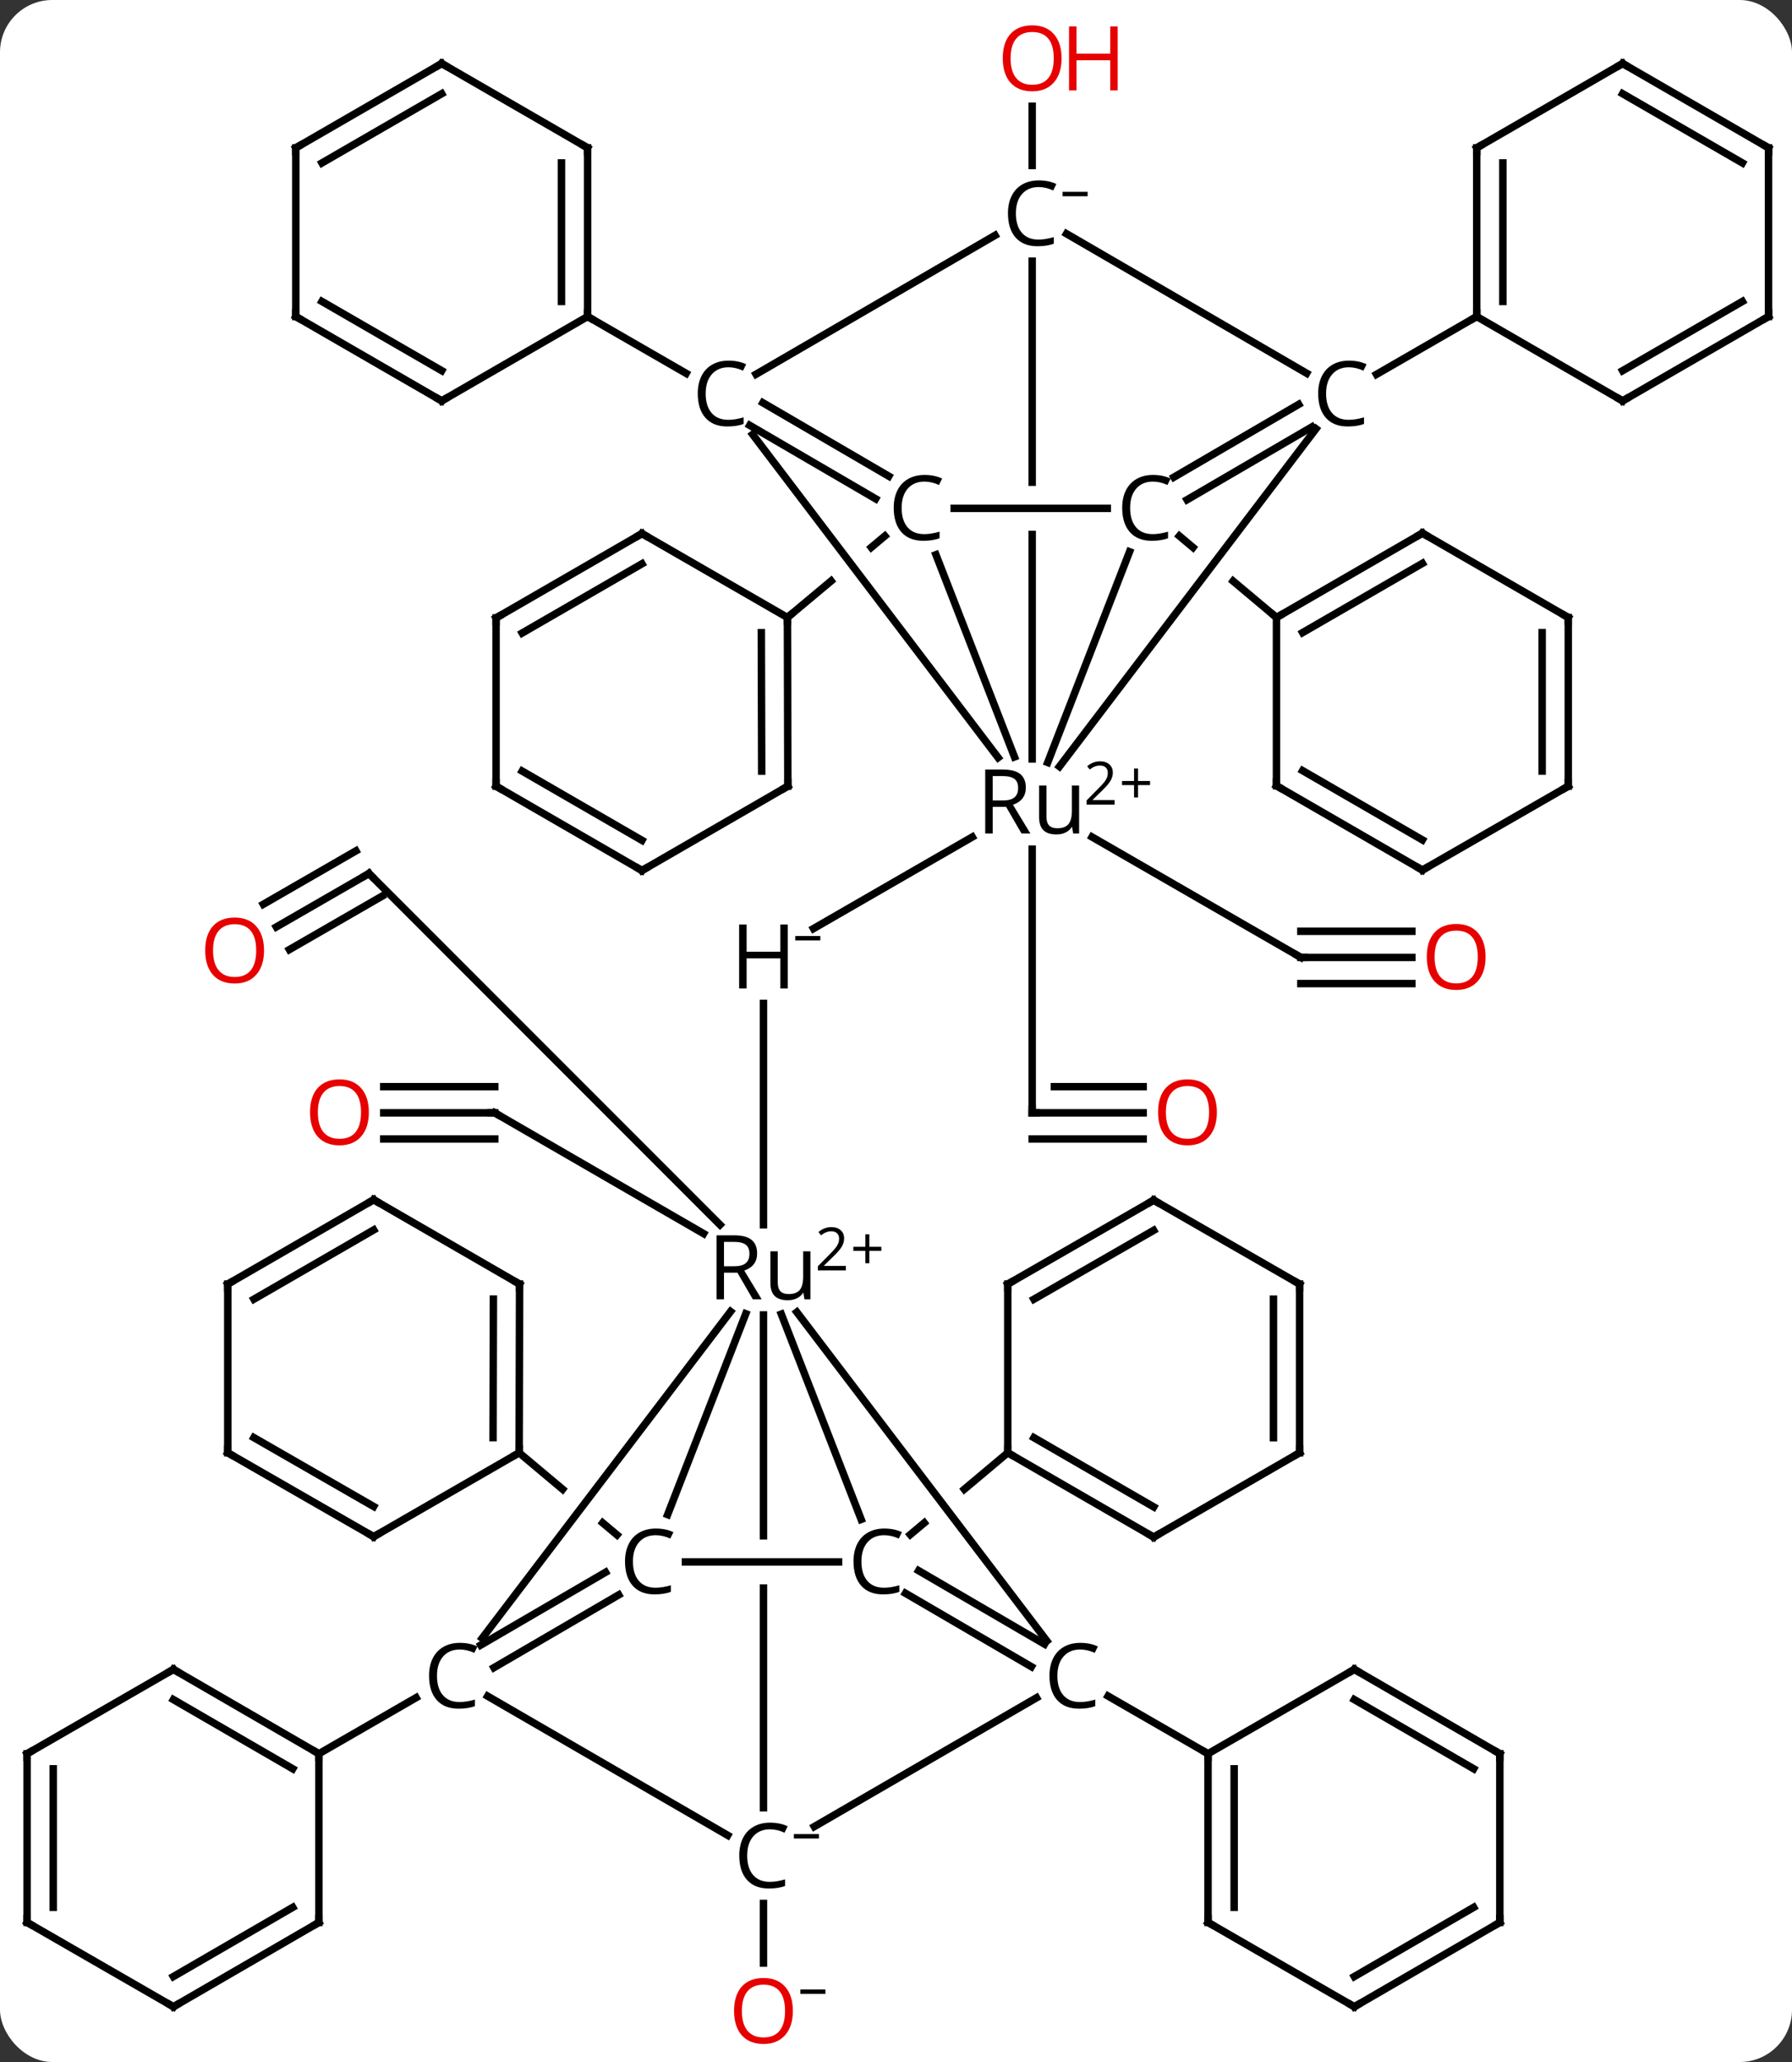 <svg width="240" viewBox="0 0 240 276" style="fill-opacity:1; color-rendering:auto; color-interpolation:auto; text-rendering:auto; stroke:black; stroke-linecap:square; stroke-miterlimit:10; shape-rendering:auto; stroke-opacity:1; fill:black; stroke-dasharray:none; font-weight:normal; stroke-width:1; font-family:'Open Sans'; font-style:normal; stroke-linejoin:miter; font-size:12; stroke-dashoffset:0; image-rendering:auto;" height="276" class="cas-substance-image" xmlns:xlink="http://www.w3.org/1999/xlink" xmlns="http://www.w3.org/2000/svg"><rect x="0" y="0" width="240" height="276" fill="#333333" stroke="none"/><svg class="cas-substance-single-component"><rect y="0" x="0" width="240" stroke="none" ry="7" rx="7" height="276" fill="white" class="cas-substance-group"/><svg y="0" x="0" width="240" viewBox="0 0 240 276" style="fill:black;" height="276" class="cas-substance-single-component-image"><svg><g><clipPath id="clipPath_c55d7b12217a4abbb90ac8a7f02869b51" clipPathUnits="userSpaceOnUse"><path d="M-950.491 -649.279 L-976.197 -618.633 L-966.39 -610.407 L-966.39 -610.407 L-942.144 -642.278 L-942.144 -642.278 L-950.491 -649.279 ZM-937.542 -638.418 L-961.788 -606.547 L-961.788 -606.547 L-953.03 -599.201 L-927.324 -629.847 L-937.542 -638.418 Z"/></clipPath><clipPath id="clipPath_c55d7b12217a4abbb90ac8a7f02869b52" clipPathUnits="userSpaceOnUse"><path d="M-905.01 -649.279 L-913.356 -642.278 L-913.356 -642.278 L-889.11 -610.407 L-889.11 -610.407 L-879.303 -618.633 L-905.01 -649.279 ZM-917.958 -638.418 L-928.177 -629.847 L-902.47 -599.201 L-893.712 -606.547 L-917.958 -638.418 Z"/></clipPath><clipPath id="clipPath_c55d7b12217a4abbb90ac8a7f02869b53" clipPathUnits="userSpaceOnUse"><path d="M-908.7 -619.934 L-908.7 -613.934 L-946.8 -613.934 L-946.8 -619.934 ZM-947.75 -659.994 L-947.75 -573.816 L-907.75 -573.816 L-907.75 -659.994 Z"/></clipPath><clipPath id="clipPath_c55d7b12217a4abbb90ac8a7f02869b54" clipPathUnits="userSpaceOnUse"><path d="M-866.483 -775.692 L-892.19 -745.046 L-881.953 -736.459 L-881.953 -736.459 L-857.722 -768.343 L-857.722 -768.343 L-866.483 -775.692 ZM-853.12 -764.482 L-877.35 -732.598 L-877.35 -732.598 L-869.023 -725.613 L-843.317 -756.259 L-853.12 -764.482 Z"/></clipPath><clipPath id="clipPath_c55d7b12217a4abbb90ac8a7f02869b55" clipPathUnits="userSpaceOnUse"><path d="M-917.015 -775.708 L-925.812 -768.353 L-901.584 -736.471 L-901.584 -736.471 L-891.358 -745.02 L-917.015 -775.708 ZM-930.42 -764.5 L-940.247 -756.285 L-914.59 -725.597 L-906.192 -732.619 L-906.192 -732.619 L-930.42 -764.5 Z"/></clipPath><clipPath id="clipPath_c55d7b12217a4abbb90ac8a7f02869b56" clipPathUnits="userSpaceOnUse"><path d="M-872.713 -760.959 L-872.713 -754.959 L-910.814 -754.959 L-910.814 -760.959 ZM-911.763 -801.134 L-911.763 -714.841 L-871.763 -714.841 L-871.763 -801.134 Z"/></clipPath><g transform="translate(1030,826)" style="text-rendering:geometricPrecision; color-rendering:optimizeQuality; color-interpolation:linearRGB; stroke-linecap:butt; image-rendering:optimizeQuality;"><line y2="-662.068" y1="-691.691" x2="-927.75" x1="-927.75" style="fill:none;"/><line y2="-713.968" y1="-701.711" x2="-899.783" x1="-921.046" style="fill:none;"/><line y2="-701.929" y1="-709.079" x2="-992.988" x1="-980.585" style="fill:none;"/><line y2="-698.897" y1="-706.046" x2="-991.24" x1="-978.837" style="fill:none;"/><line y2="-704.961" y1="-712.111" x2="-994.736" x1="-982.332" style="fill:none;"/><line y2="-662.065" y1="-709.079" x2="-933.571" x1="-980.585" style="fill:none;"/><line y2="-677.046" y1="-677.046" x2="-978.601" x1="-963.737" style="fill:none;"/><line y2="-673.546" y1="-673.546" x2="-978.601" x1="-963.737" style="fill:none;"/><line y2="-680.546" y1="-680.546" x2="-978.601" x1="-963.737" style="fill:none;"/><line y2="-660.879" y1="-677.046" x2="-935.769" x1="-963.737" style="fill:none;"/><line y2="-571.222" y1="-563.241" x2="-927.75" x1="-927.75" style="fill:none;"/><line y2="-697.847" y1="-697.847" x2="-840.913" x1="-855.777" style="fill:none;"/><line y2="-701.347" y1="-701.347" x2="-840.913" x1="-855.777" style="fill:none;"/><line y2="-694.347" y1="-694.347" x2="-840.913" x1="-855.777" style="fill:none;"/><line y2="-713.968" y1="-697.847" x2="-883.744" x1="-855.777" style="fill:none;"/><line y2="-677.046" y1="-677.046" x2="-876.9" x1="-891.763" style="fill:none;"/><line y2="-680.546" y1="-680.546" x2="-876.9" x1="-888.792" style="fill:none;"/><line y2="-673.546" y1="-673.546" x2="-876.9" x1="-891.763" style="fill:none;"/><line y2="-712.341" y1="-677.046" x2="-891.763" x1="-891.763" style="fill:none;"/><line y2="-803.853" y1="-811.776" x2="-891.763" x1="-891.763" style="fill:none;"/><line y2="-622.629" y1="-650.106" x2="-914.667" x1="-925.361" style="fill:none;"/><line y2="-623.266" y1="-650.155" x2="-940.586" x1="-930.12" style="fill:none;"/><line y2="-631.546" y1="-620.553" x2="-960.471" x1="-947.365" style="fill:none; clip-path:url(#clipPath_c55d7b12217a4abbb90ac8a7f02869b51);"/><line y2="-606.719" y1="-650.45" x2="-965.427" x1="-932.158" style="fill:none;"/><line y2="-631.546" y1="-620.592" x2="-895.03" x1="-908.089" style="fill:none; clip-path:url(#clipPath_c55d7b12217a4abbb90ac8a7f02869b52);"/><line y2="-606.36" y1="-650.371" x2="-889.801" x1="-923.282" style="fill:none;"/><line y2="-584.035" y1="-649.994" x2="-927.75" x1="-927.75" style="fill:none; clip-path:url(#clipPath_c55d7b12217a4abbb90ac8a7f02869b53);"/><line y2="-616.934" y1="-616.934" x2="-938.196" x1="-917.692" style="fill:none;"/><line y2="-602.911" y1="-612.74" x2="-891.87" x1="-908.731" style="fill:none;"/><line y2="-605.934" y1="-615.764" x2="-890.107" x1="-906.968" style="fill:none;"/><line y2="-605.807" y1="-615.548" x2="-965.613" x1="-948.902" style="fill:none;"/><line y2="-602.783" y1="-612.525" x2="-963.85" x1="-947.139" style="fill:none;"/><line y2="-580.341" y1="-598.967" x2="-932.541" x1="-964.692" style="fill:none;"/><line y2="-591.262" y1="-598.766" x2="-987.289" x1="-974.27" style="fill:none;"/><line y2="-581.509" y1="-598.753" x2="-920.944" x1="-891.178" style="fill:none;"/><line y2="-591.262" y1="-598.979" x2="-868.212" x1="-881.6" style="fill:none;"/><line y2="-620.258" y1="-631.546" x2="-875.489" x1="-895.03" style="fill:none;"/><line y2="-624.299" y1="-633.566" x2="-875.488" x1="-891.529" style="fill:none;"/><line y2="-654.124" y1="-631.546" x2="-895.03" x1="-895.03" style="fill:none;"/><line y2="-631.546" y1="-620.258" x2="-855.948" x1="-875.489" style="fill:none;"/><line y2="-665.356" y1="-654.124" x2="-875.489" x1="-895.03" style="fill:none;"/><line y2="-661.314" y1="-652.097" x2="-875.497" x1="-891.534" style="fill:none;"/><line y2="-654.124" y1="-631.546" x2="-855.948" x1="-855.948" style="fill:none;"/><line y2="-652.103" y1="-633.567" x2="-859.448" x1="-859.448" style="fill:none;"/><line y2="-654.124" y1="-665.356" x2="-855.948" x1="-875.489" style="fill:none;"/><line y2="-654.124" y1="-631.546" x2="-960.413" x1="-960.471" style="fill:none;"/><line y2="-652.112" y1="-633.576" x2="-963.919" x1="-963.966" style="fill:none;"/><line y2="-620.315" y1="-631.546" x2="-979.954" x1="-960.471" style="fill:none;"/><line y2="-665.413" y1="-654.124" x2="-979.954" x1="-960.413" style="fill:none;"/><line y2="-631.546" y1="-620.315" x2="-999.495" x1="-979.954" style="fill:none;"/><line y2="-633.574" y1="-624.356" x2="-995.999" x1="-979.962" style="fill:none;"/><line y2="-654.124" y1="-665.413" x2="-999.495" x1="-979.954" style="fill:none;"/><line y2="-652.104" y1="-661.372" x2="-995.994" x1="-979.953" style="fill:none;"/><line y2="-654.124" y1="-631.546" x2="-999.495" x1="-999.495" style="fill:none;"/><line y2="-602.551" y1="-591.262" x2="-1006.772" x1="-987.289" style="fill:none;"/><line y2="-598.509" y1="-589.246" x2="-1006.779" x1="-990.792" style="fill:none;"/><line y2="-568.684" y1="-591.262" x2="-987.289" x1="-987.289" style="fill:none;"/><line y2="-591.262" y1="-602.551" x2="-1026.37" x1="-1006.772" style="fill:none;"/><line y2="-557.395" y1="-568.684" x2="-1006.772" x1="-987.289" style="fill:none;"/><line y2="-561.437" y1="-570.699" x2="-1006.779" x1="-990.792" style="fill:none;"/><line y2="-568.684" y1="-591.262" x2="-1026.37" x1="-1026.37" style="fill:none;"/><line y2="-570.705" y1="-589.241" x2="-1022.87" x1="-1022.87" style="fill:none;"/><line y2="-568.684" y1="-557.395" x2="-1026.37" x1="-1006.772" style="fill:none;"/><line y2="-568.684" y1="-591.262" x2="-868.212" x1="-868.212" style="fill:none;"/><line y2="-570.705" y1="-589.241" x2="-864.712" x1="-864.712" style="fill:none;"/><line y2="-602.551" y1="-591.262" x2="-848.614" x1="-868.212" style="fill:none;"/><line y2="-557.395" y1="-568.684" x2="-848.614" x1="-868.212" style="fill:none;"/><line y2="-591.262" y1="-602.551" x2="-829.13" x1="-848.614" style="fill:none;"/><line y2="-589.246" y1="-598.509" x2="-832.633" x1="-848.62" style="fill:none;"/><line y2="-568.684" y1="-557.395" x2="-829.13" x1="-848.614" style="fill:none;"/><line y2="-570.699" y1="-561.437" x2="-832.633" x1="-848.62" style="fill:none;"/><line y2="-568.684" y1="-591.262" x2="-829.13" x1="-829.13" style="fill:none;"/><line y2="-751.751" y1="-724.687" x2="-904.651" x1="-894.133" style="fill:none;"/><line y2="-752.148" y1="-723.943" x2="-878.722" x1="-889.683" style="fill:none;"/><line y2="-743.346" y1="-754.257" x2="-859.043" x1="-872.05" style="fill:none; clip-path:url(#clipPath_c55d7b12217a4abbb90ac8a7f02869b54);"/><line y2="-768.607" y1="-723.401" x2="-853.753" x1="-888.108" style="fill:none;"/><line y2="-743.346" y1="-754.255" x2="-924.541" x1="-911.493" style="fill:none; clip-path:url(#clipPath_c55d7b12217a4abbb90ac8a7f02869b55);"/><line y2="-767.855" y1="-724.59" x2="-929.202" x1="-896.322" style="fill:none;"/><line y2="-791.04" y1="-724.415" x2="-891.763" x1="-891.763" style="fill:none; clip-path:url(#clipPath_c55d7b12217a4abbb90ac8a7f02869b56);"/><line y2="-757.959" y1="-757.959" x2="-881.706" x1="-902.209" style="fill:none;"/><line y2="-772.089" y1="-762.26" x2="-927.827" x1="-910.966" style="fill:none;"/><line y2="-769.065" y1="-759.236" x2="-929.589" x1="-912.729" style="fill:none;"/><line y2="-768.85" y1="-759.108" x2="-854.307" x1="-871.018" style="fill:none;"/><line y2="-771.874" y1="-762.131" x2="-856.069" x1="-872.78" style="fill:none;"/><line y2="-794.711" y1="-776.039" x2="-887.161" x1="-855.006" style="fill:none;"/><line y2="-783.631" y1="-775.893" x2="-832.225" x1="-845.649" style="fill:none;"/><line y2="-794.497" y1="-775.91" x2="-896.735" x1="-928.743" style="fill:none;"/><line y2="-783.631" y1="-776.024" x2="-951.302" x1="-938.105" style="fill:none;"/><line y2="-720.769" y1="-743.346" x2="-924.484" x1="-924.541" style="fill:none;"/><line y2="-722.78" y1="-741.317" x2="-927.989" x1="-928.036" style="fill:none;"/><line y2="-754.578" y1="-743.346" x2="-944.025" x1="-924.541" style="fill:none;"/><line y2="-709.48" y1="-720.769" x2="-944.025" x1="-924.484" style="fill:none;"/><line y2="-743.289" y1="-754.578" x2="-963.565" x1="-944.025" style="fill:none;"/><line y2="-741.269" y1="-750.536" x2="-960.065" x1="-944.024" style="fill:none;"/><line y2="-720.769" y1="-709.48" x2="-963.565" x1="-944.025" style="fill:none;"/><line y2="-722.788" y1="-713.521" x2="-960.065" x1="-944.024" style="fill:none;"/><line y2="-720.769" y1="-743.289" x2="-963.565" x1="-963.565" style="fill:none;"/><line y2="-754.635" y1="-743.346" x2="-839.502" x1="-859.043" style="fill:none;"/><line y2="-750.594" y1="-741.327" x2="-839.501" x1="-855.542" style="fill:none;"/><line y2="-720.826" y1="-743.346" x2="-859.043" x1="-859.043" style="fill:none;"/><line y2="-743.346" y1="-754.635" x2="-819.962" x1="-839.502" style="fill:none;"/><line y2="-709.537" y1="-720.826" x2="-839.502" x1="-859.043" style="fill:none;"/><line y2="-713.578" y1="-722.846" x2="-839.501" x1="-855.542" style="fill:none;"/><line y2="-720.769" y1="-743.346" x2="-819.962" x1="-819.962" style="fill:none;"/><line y2="-722.789" y1="-741.326" x2="-823.462" x1="-823.462" style="fill:none;"/><line y2="-720.769" y1="-709.537" x2="-819.962" x1="-839.502" style="fill:none;"/><line y2="-806.209" y1="-783.631" x2="-832.225" x1="-832.225" style="fill:none;"/><line y2="-804.188" y1="-785.652" x2="-828.725" x1="-828.725" style="fill:none;"/><line y2="-772.342" y1="-783.631" x2="-812.684" x1="-832.225" style="fill:none;"/><line y2="-817.498" y1="-806.209" x2="-812.684" x1="-832.225" style="fill:none;"/><line y2="-783.631" y1="-772.342" x2="-793.143" x1="-812.684" style="fill:none;"/><line y2="-785.651" y1="-776.384" x2="-796.644" x1="-812.685" style="fill:none;"/><line y2="-806.209" y1="-817.498" x2="-793.143" x1="-812.684" style="fill:none;"/><line y2="-804.189" y1="-813.456" x2="-796.644" x1="-812.685" style="fill:none;"/><line y2="-806.209" y1="-783.631" x2="-793.143" x1="-793.143" style="fill:none;"/><line y2="-806.209" y1="-783.631" x2="-951.302" x1="-951.302" style="fill:none;"/><line y2="-804.188" y1="-785.652" x2="-954.802" x1="-954.802" style="fill:none;"/><line y2="-772.342" y1="-783.631" x2="-970.843" x1="-951.302" style="fill:none;"/><line y2="-817.498" y1="-806.209" x2="-970.843" x1="-951.302" style="fill:none;"/><line y2="-783.631" y1="-772.342" x2="-990.383" x1="-970.843" style="fill:none;"/><line y2="-785.651" y1="-776.384" x2="-986.883" x1="-970.842" style="fill:none;"/><line y2="-806.209" y1="-817.498" x2="-990.383" x1="-970.843" style="fill:none;"/><line y2="-804.189" y1="-813.456" x2="-986.883" x1="-970.842" style="fill:none;"/><line y2="-806.209" y1="-783.631" x2="-990.383" x1="-990.383" style="fill:none;"/><path style="stroke-linecap:square; stroke:none;" d="M-924.492 -693.691 L-925.492 -693.691 L-925.492 -697.722 L-930.008 -697.722 L-930.008 -693.691 L-931.008 -693.691 L-931.008 -702.253 L-930.008 -702.253 L-930.008 -698.613 L-925.492 -698.613 L-925.492 -702.253 L-924.492 -702.253 L-924.492 -693.691 Z"/><path style="stroke-linecap:square; stroke:none;" d="M-923.492 -700.119 L-923.492 -700.713 L-920.133 -700.713 L-920.133 -700.119 L-923.492 -700.119 Z"/><path style="fill:none; stroke-miterlimit:5;" d="M-981.018 -708.829 L-980.585 -709.079 L-980.231 -708.725"/></g><g transform="translate(1030,826)" style="stroke-linecap:butt; fill:rgb(230,0,0); text-rendering:geometricPrecision; color-rendering:optimizeQuality; image-rendering:optimizeQuality; font-family:'Open Sans'; stroke:rgb(230,0,0); color-interpolation:linearRGB; stroke-miterlimit:5;"><path style="stroke:none;" d="M-994.64 -698.777 Q-994.64 -696.714 -995.679 -695.535 Q-996.719 -694.355 -998.562 -694.355 Q-1000.453 -694.355 -1001.484 -695.519 Q-1002.515 -696.683 -1002.515 -698.793 Q-1002.515 -700.886 -1001.484 -702.035 Q-1000.453 -703.183 -998.562 -703.183 Q-996.703 -703.183 -995.672 -702.011 Q-994.64 -700.839 -994.64 -698.777 ZM-1001.469 -698.777 Q-1001.469 -697.043 -1000.726 -696.136 Q-999.984 -695.23 -998.562 -695.23 Q-997.14 -695.23 -996.414 -696.129 Q-995.687 -697.027 -995.687 -698.777 Q-995.687 -700.511 -996.414 -701.402 Q-997.14 -702.293 -998.562 -702.293 Q-999.984 -702.293 -1000.726 -701.394 Q-1001.469 -700.496 -1001.469 -698.777 Z"/><path style="fill:none; stroke:black;" d="M-964.237 -677.046 L-963.737 -677.046 L-963.304 -676.795"/><path style="stroke:none;" d="M-980.601 -677.116 Q-980.601 -675.053 -981.64 -673.874 Q-982.679 -672.694 -984.523 -672.694 Q-986.413 -672.694 -987.445 -673.858 Q-988.476 -675.022 -988.476 -677.132 Q-988.476 -679.225 -987.445 -680.374 Q-986.413 -681.522 -984.523 -681.522 Q-982.663 -681.522 -981.632 -680.35 Q-980.601 -679.178 -980.601 -677.116 ZM-987.429 -677.116 Q-987.429 -675.382 -986.687 -674.475 Q-985.945 -673.569 -984.523 -673.569 Q-983.101 -673.569 -982.374 -674.467 Q-981.648 -675.366 -981.648 -677.116 Q-981.648 -678.85 -982.374 -679.741 Q-983.101 -680.632 -984.523 -680.632 Q-985.945 -680.632 -986.687 -679.733 Q-987.429 -678.835 -987.429 -677.116 Z"/><path style="stroke:none;" d="M-923.813 -556.835 Q-923.813 -554.773 -924.852 -553.593 Q-925.891 -552.413 -927.735 -552.413 Q-929.625 -552.413 -930.657 -553.577 Q-931.688 -554.741 -931.688 -556.851 Q-931.688 -558.944 -930.657 -560.093 Q-929.625 -561.241 -927.735 -561.241 Q-925.875 -561.241 -924.844 -560.069 Q-923.813 -558.898 -923.813 -556.835 ZM-930.641 -556.835 Q-930.641 -555.101 -929.899 -554.194 Q-929.157 -553.288 -927.735 -553.288 Q-926.313 -553.288 -925.586 -554.187 Q-924.86 -555.085 -924.86 -556.835 Q-924.86 -558.569 -925.586 -559.46 Q-926.313 -560.351 -927.735 -560.351 Q-929.157 -560.351 -929.899 -559.452 Q-930.641 -558.554 -930.641 -556.835 Z"/><path style="fill:black; stroke:none;" d="M-922.813 -559.116 L-922.813 -559.71 L-919.453 -559.71 L-919.453 -559.116 L-922.813 -559.116 Z"/><path style="fill:none; stroke:black;" d="M-855.277 -697.847 L-855.777 -697.847 L-856.21 -698.097"/><path style="stroke:none;" d="M-831.038 -697.917 Q-831.038 -695.855 -832.077 -694.675 Q-833.116 -693.495 -834.96 -693.495 Q-836.85 -693.495 -837.881 -694.659 Q-838.913 -695.823 -838.913 -697.933 Q-838.913 -700.027 -837.881 -701.175 Q-836.85 -702.323 -834.96 -702.323 Q-833.1 -702.323 -832.069 -701.152 Q-831.038 -699.98 -831.038 -697.917 ZM-837.866 -697.917 Q-837.866 -696.183 -837.124 -695.277 Q-836.381 -694.37 -834.96 -694.37 Q-833.538 -694.37 -832.811 -695.269 Q-832.085 -696.167 -832.085 -697.917 Q-832.085 -699.652 -832.811 -700.542 Q-833.538 -701.433 -834.96 -701.433 Q-836.381 -701.433 -837.124 -700.534 Q-837.866 -699.636 -837.866 -697.917 Z"/><path style="fill:none; stroke:black;" d="M-891.263 -677.046 L-891.763 -677.046 L-891.763 -677.546"/><path style="stroke:none;" d="M-867.025 -677.116 Q-867.025 -675.053 -868.064 -673.874 Q-869.103 -672.694 -870.947 -672.694 Q-872.837 -672.694 -873.868 -673.858 Q-874.9 -675.022 -874.9 -677.132 Q-874.9 -679.225 -873.868 -680.374 Q-872.837 -681.522 -870.947 -681.522 Q-869.087 -681.522 -868.056 -680.35 Q-867.025 -679.178 -867.025 -677.116 ZM-873.853 -677.116 Q-873.853 -675.382 -873.111 -674.475 Q-872.368 -673.569 -870.947 -673.569 Q-869.525 -673.569 -868.798 -674.467 Q-868.072 -675.366 -868.072 -677.116 Q-868.072 -678.85 -868.798 -679.741 Q-869.525 -680.632 -870.947 -680.632 Q-872.368 -680.632 -873.111 -679.733 Q-873.853 -678.835 -873.853 -677.116 Z"/><path style="stroke:none;" d="M-887.826 -818.198 Q-887.826 -816.136 -888.865 -814.956 Q-889.904 -813.776 -891.748 -813.776 Q-893.638 -813.776 -894.67 -814.94 Q-895.701 -816.105 -895.701 -818.214 Q-895.701 -820.308 -894.67 -821.456 Q-893.638 -822.605 -891.748 -822.605 Q-889.888 -822.605 -888.857 -821.433 Q-887.826 -820.261 -887.826 -818.198 ZM-894.654 -818.198 Q-894.654 -816.464 -893.912 -815.558 Q-893.17 -814.651 -891.748 -814.651 Q-890.326 -814.651 -889.599 -815.55 Q-888.873 -816.448 -888.873 -818.198 Q-888.873 -819.933 -889.599 -820.823 Q-890.326 -821.714 -891.748 -821.714 Q-893.17 -821.714 -893.912 -820.815 Q-894.654 -819.917 -894.654 -818.198 Z"/><path style="stroke:none;" d="M-880.31 -813.901 L-881.31 -813.901 L-881.31 -817.933 L-885.826 -817.933 L-885.826 -813.901 L-886.826 -813.901 L-886.826 -822.464 L-885.826 -822.464 L-885.826 -818.823 L-881.31 -818.823 L-881.31 -822.464 L-880.31 -822.464 L-880.31 -813.901 Z"/><path style="fill:black; stroke:none;" d="M-933.037 -655.651 L-933.037 -652.088 L-934.037 -652.088 L-934.037 -660.651 L-931.678 -660.651 Q-930.1 -660.651 -929.35 -660.049 Q-928.6 -659.447 -928.6 -658.229 Q-928.6 -656.541 -930.319 -655.932 L-927.99 -652.088 L-929.178 -652.088 L-931.24 -655.651 L-933.037 -655.651 ZM-933.037 -656.51 L-931.662 -656.51 Q-930.615 -656.51 -930.123 -656.924 Q-929.631 -657.338 -929.631 -658.182 Q-929.631 -659.026 -930.131 -659.401 Q-930.631 -659.776 -931.74 -659.776 L-933.037 -659.776 L-933.037 -656.51 ZM-925.838 -658.51 L-925.838 -654.338 Q-925.838 -653.557 -925.487 -653.174 Q-925.135 -652.791 -924.369 -652.791 Q-923.354 -652.791 -922.893 -653.338 Q-922.432 -653.885 -922.432 -655.135 L-922.432 -658.51 L-921.463 -658.51 L-921.463 -652.088 L-922.26 -652.088 L-922.401 -652.947 L-922.448 -652.947 Q-922.744 -652.479 -923.276 -652.221 Q-923.807 -651.963 -924.494 -651.963 Q-925.666 -651.963 -926.244 -652.526 Q-926.823 -653.088 -926.823 -654.307 L-926.823 -658.51 L-925.838 -658.51 Z"/><path style="fill:black; stroke:none;" d="M-916.713 -655.952 L-920.463 -655.952 L-920.463 -656.515 L-918.963 -658.03 Q-918.276 -658.718 -918.057 -659.015 Q-917.838 -659.312 -917.729 -659.593 Q-917.619 -659.874 -917.619 -660.202 Q-917.619 -660.655 -917.893 -660.921 Q-918.166 -661.187 -918.666 -661.187 Q-919.01 -661.187 -919.33 -661.069 Q-919.651 -660.952 -920.041 -660.655 L-920.385 -661.093 Q-919.604 -661.749 -918.666 -661.749 Q-917.869 -661.749 -917.409 -661.335 Q-916.948 -660.921 -916.948 -660.233 Q-916.948 -659.687 -917.252 -659.155 Q-917.557 -658.624 -918.401 -657.812 L-919.651 -656.593 L-919.651 -656.562 L-916.713 -656.562 L-916.713 -655.952 Z"/><path style="fill:black; stroke:none;" d="M-913.573 -659.116 L-911.963 -659.116 L-911.963 -658.569 L-913.573 -658.569 L-913.573 -656.913 L-914.104 -656.913 L-914.104 -658.569 L-915.713 -658.569 L-915.713 -659.116 L-914.104 -659.116 L-914.104 -660.788 L-913.573 -660.788 L-913.573 -659.116 Z"/><path style="fill:black; stroke:none;" d="M-911.583 -620.512 Q-912.989 -620.512 -913.81 -619.574 Q-914.63 -618.637 -914.63 -616.996 Q-914.63 -615.324 -913.841 -614.403 Q-913.052 -613.481 -911.599 -613.481 Q-910.692 -613.481 -909.552 -613.809 L-909.552 -612.934 Q-910.442 -612.59 -911.739 -612.59 Q-913.63 -612.59 -914.661 -613.746 Q-915.692 -614.903 -915.692 -617.012 Q-915.692 -618.34 -915.2 -619.332 Q-914.708 -620.324 -913.77 -620.864 Q-912.833 -621.403 -911.567 -621.403 Q-910.224 -621.403 -909.208 -620.918 L-909.63 -620.059 Q-910.614 -620.512 -911.583 -620.512 Z"/><path style="fill:black; stroke:none;" d="M-942.183 -620.512 Q-943.59 -620.512 -944.41 -619.574 Q-945.23 -618.637 -945.23 -616.996 Q-945.23 -615.324 -944.441 -614.403 Q-943.652 -613.481 -942.199 -613.481 Q-941.293 -613.481 -940.152 -613.809 L-940.152 -612.934 Q-941.043 -612.59 -942.34 -612.59 Q-944.23 -612.59 -945.261 -613.746 Q-946.293 -614.903 -946.293 -617.012 Q-946.293 -618.34 -945.8 -619.332 Q-945.308 -620.324 -944.371 -620.864 Q-943.433 -621.403 -942.168 -621.403 Q-940.824 -621.403 -939.808 -620.918 L-940.23 -620.059 Q-941.215 -620.512 -942.183 -620.512 Z"/><path style="fill:black; stroke:none;" d="M-968.428 -605.212 Q-969.835 -605.212 -970.655 -604.274 Q-971.475 -603.337 -971.475 -601.696 Q-971.475 -600.024 -970.686 -599.102 Q-969.897 -598.181 -968.444 -598.181 Q-967.538 -598.181 -966.397 -598.509 L-966.397 -597.634 Q-967.288 -597.29 -968.585 -597.29 Q-970.475 -597.29 -971.506 -598.446 Q-972.538 -599.602 -972.538 -601.712 Q-972.538 -603.04 -972.046 -604.032 Q-971.553 -605.024 -970.616 -605.563 Q-969.678 -606.102 -968.413 -606.102 Q-967.069 -606.102 -966.053 -605.618 L-966.475 -604.759 Q-967.46 -605.212 -968.428 -605.212 Z"/><path style="fill:black; stroke:none;" d="M-885.338 -605.212 Q-886.744 -605.212 -887.564 -604.274 Q-888.385 -603.337 -888.385 -601.696 Q-888.385 -600.024 -887.596 -599.102 Q-886.807 -598.181 -885.353 -598.181 Q-884.447 -598.181 -883.307 -598.509 L-883.307 -597.634 Q-884.197 -597.29 -885.494 -597.29 Q-887.385 -597.29 -888.416 -598.446 Q-889.447 -599.602 -889.447 -601.712 Q-889.447 -603.04 -888.955 -604.032 Q-888.463 -605.024 -887.525 -605.563 Q-886.588 -606.102 -885.322 -606.102 Q-883.978 -606.102 -882.963 -605.618 L-883.385 -604.759 Q-884.369 -605.212 -885.338 -605.212 Z"/><path style="fill:black; stroke:none;" d="M-926.883 -581.144 Q-928.289 -581.144 -929.11 -580.207 Q-929.93 -579.269 -929.93 -577.629 Q-929.93 -575.957 -929.141 -575.035 Q-928.352 -574.113 -926.899 -574.113 Q-925.992 -574.113 -924.852 -574.441 L-924.852 -573.566 Q-925.742 -573.222 -927.039 -573.222 Q-928.93 -573.222 -929.961 -574.379 Q-930.992 -575.535 -930.992 -577.644 Q-930.992 -578.972 -930.5 -579.965 Q-930.008 -580.957 -929.071 -581.496 Q-928.133 -582.035 -926.867 -582.035 Q-925.524 -582.035 -924.508 -581.551 L-924.93 -580.691 Q-925.914 -581.144 -926.883 -581.144 Z"/><path style="fill:black; stroke:none;" d="M-923.68 -579.913 L-923.68 -580.507 L-920.321 -580.507 L-920.321 -579.913 L-923.68 -579.913 Z"/><path style="fill:none; stroke:black;" d="M-894.597 -631.296 L-895.03 -631.546 L-895.03 -632.046"/><path style="fill:none; stroke:black;" d="M-875.922 -620.508 L-875.489 -620.258 L-875.056 -620.508"/><path style="fill:none; stroke:black;" d="M-895.03 -653.624 L-895.03 -654.124 L-894.596 -654.373"/><path style="fill:none; stroke:black;" d="M-856.381 -631.296 L-855.948 -631.546 L-855.948 -632.046"/><path style="fill:none; stroke:black;" d="M-875.923 -665.107 L-875.489 -665.356 L-875.056 -665.107"/><path style="fill:none; stroke:black;" d="M-855.948 -653.624 L-855.948 -654.124 L-856.382 -654.373"/><path style="fill:none; stroke:black;" d="M-960.47 -632.046 L-960.471 -631.546 L-960.904 -631.297"/><path style="fill:none; stroke:black;" d="M-960.415 -653.624 L-960.413 -654.124 L-960.846 -654.374"/><path style="fill:none; stroke:black;" d="M-979.521 -620.564 L-979.954 -620.315 L-980.388 -620.564"/><path style="fill:none; stroke:black;" d="M-979.521 -665.163 L-979.954 -665.413 L-980.387 -665.163"/><path style="fill:none; stroke:black;" d="M-999.061 -631.297 L-999.495 -631.546 L-999.495 -632.046"/><path style="fill:none; stroke:black;" d="M-999.062 -654.374 L-999.495 -654.124 L-999.495 -653.624"/><path style="fill:none; stroke:black;" d="M-987.722 -591.512 L-987.289 -591.262 L-987.289 -590.762"/><path style="fill:none; stroke:black;" d="M-1006.34 -602.3 L-1006.772 -602.551 L-1007.206 -602.301"/><path style="fill:none; stroke:black;" d="M-987.289 -569.184 L-987.289 -568.684 L-987.722 -568.433"/><path style="fill:none; stroke:black;" d="M-1025.937 -591.511 L-1026.37 -591.262 L-1026.37 -590.762"/><path style="fill:none; stroke:black;" d="M-1006.34 -557.646 L-1006.772 -557.395 L-1007.206 -557.645"/><path style="fill:none; stroke:black;" d="M-1026.37 -569.184 L-1026.37 -568.684 L-1025.937 -568.434"/><path style="fill:none; stroke:black;" d="M-868.212 -590.762 L-868.212 -591.262 L-868.645 -591.511"/><path style="fill:none; stroke:black;" d="M-868.212 -569.184 L-868.212 -568.684 L-867.778 -568.434"/><path style="fill:none; stroke:black;" d="M-849.047 -602.301 L-848.614 -602.551 L-848.181 -602.3"/><path style="fill:none; stroke:black;" d="M-849.047 -557.645 L-848.614 -557.395 L-848.181 -557.646"/><path style="fill:none; stroke:black;" d="M-829.563 -591.512 L-829.13 -591.262 L-829.13 -590.762"/><path style="fill:none; stroke:black;" d="M-829.563 -568.433 L-829.13 -568.684 L-829.13 -569.184"/><path style="fill:black; stroke:none;" d="M-897.051 -717.997 L-897.051 -714.435 L-898.051 -714.435 L-898.051 -722.997 L-895.691 -722.997 Q-894.113 -722.997 -893.363 -722.396 Q-892.613 -721.794 -892.613 -720.575 Q-892.613 -718.888 -894.332 -718.279 L-892.004 -714.435 L-893.191 -714.435 L-895.254 -717.997 L-897.051 -717.997 ZM-897.051 -718.857 L-895.676 -718.857 Q-894.629 -718.857 -894.136 -719.271 Q-893.644 -719.685 -893.644 -720.529 Q-893.644 -721.372 -894.144 -721.747 Q-894.644 -722.122 -895.754 -722.122 L-897.051 -722.122 L-897.051 -718.857 ZM-889.851 -720.857 L-889.851 -716.685 Q-889.851 -715.904 -889.5 -715.521 Q-889.148 -715.138 -888.383 -715.138 Q-887.367 -715.138 -886.906 -715.685 Q-886.445 -716.232 -886.445 -717.482 L-886.445 -720.857 L-885.476 -720.857 L-885.476 -714.435 L-886.273 -714.435 L-886.414 -715.294 L-886.461 -715.294 Q-886.758 -714.825 -887.289 -714.568 Q-887.82 -714.31 -888.508 -714.31 Q-889.679 -714.31 -890.258 -714.872 Q-890.836 -715.435 -890.836 -716.654 L-890.836 -720.857 L-889.851 -720.857 Z"/><path style="fill:black; stroke:none;" d="M-880.726 -718.299 L-884.476 -718.299 L-884.476 -718.861 L-882.976 -720.377 Q-882.289 -721.064 -882.07 -721.361 Q-881.851 -721.658 -881.742 -721.939 Q-881.633 -722.221 -881.633 -722.549 Q-881.633 -723.002 -881.906 -723.268 Q-882.179 -723.533 -882.679 -723.533 Q-883.023 -723.533 -883.343 -723.416 Q-883.664 -723.299 -884.054 -723.002 L-884.398 -723.439 Q-883.617 -724.096 -882.679 -724.096 Q-881.883 -724.096 -881.422 -723.682 Q-880.961 -723.268 -880.961 -722.58 Q-880.961 -722.033 -881.265 -721.502 Q-881.57 -720.971 -882.414 -720.158 L-883.664 -718.939 L-883.664 -718.908 L-880.726 -718.908 L-880.726 -718.299 Z"/><path style="fill:black; stroke:none;" d="M-877.586 -721.463 L-875.976 -721.463 L-875.976 -720.916 L-877.586 -720.916 L-877.586 -719.26 L-878.117 -719.26 L-878.117 -720.916 L-879.726 -720.916 L-879.726 -721.463 L-878.117 -721.463 L-878.117 -723.135 L-877.586 -723.135 L-877.586 -721.463 Z"/><path style="fill:black; stroke:none;" d="M-906.196 -761.537 Q-907.603 -761.537 -908.423 -760.599 Q-909.243 -759.662 -909.243 -758.021 Q-909.243 -756.349 -908.454 -755.428 Q-907.665 -754.506 -906.212 -754.506 Q-905.306 -754.506 -904.165 -754.834 L-904.165 -753.959 Q-905.056 -753.615 -906.353 -753.615 Q-908.243 -753.615 -909.274 -754.771 Q-910.306 -755.928 -910.306 -758.037 Q-910.306 -759.365 -909.814 -760.357 Q-909.321 -761.349 -908.384 -761.889 Q-907.446 -762.428 -906.181 -762.428 Q-904.837 -762.428 -903.821 -761.943 L-904.243 -761.084 Q-905.228 -761.537 -906.196 -761.537 Z"/><path style="fill:black; stroke:none;" d="M-875.596 -761.537 Q-877.002 -761.537 -877.823 -760.599 Q-878.643 -759.662 -878.643 -758.021 Q-878.643 -756.349 -877.854 -755.428 Q-877.065 -754.506 -875.612 -754.506 Q-874.706 -754.506 -873.565 -754.834 L-873.565 -753.959 Q-874.456 -753.615 -875.752 -753.615 Q-877.643 -753.615 -878.674 -754.771 Q-879.706 -755.928 -879.706 -758.037 Q-879.706 -759.365 -879.213 -760.357 Q-878.721 -761.349 -877.784 -761.889 Q-876.846 -762.428 -875.581 -762.428 Q-874.237 -762.428 -873.221 -761.943 L-873.643 -761.084 Q-874.627 -761.537 -875.596 -761.537 Z"/><path style="fill:black; stroke:none;" d="M-849.351 -776.837 Q-850.757 -776.837 -851.577 -775.9 Q-852.398 -774.962 -852.398 -773.322 Q-852.398 -771.65 -851.609 -770.728 Q-850.82 -769.806 -849.367 -769.806 Q-848.46 -769.806 -847.32 -770.134 L-847.32 -769.259 Q-848.21 -768.915 -849.507 -768.915 Q-851.398 -768.915 -852.429 -770.072 Q-853.46 -771.228 -853.46 -773.337 Q-853.46 -774.665 -852.968 -775.657 Q-852.476 -776.65 -851.538 -777.189 Q-850.601 -777.728 -849.335 -777.728 Q-847.992 -777.728 -846.976 -777.243 L-847.398 -776.384 Q-848.382 -776.837 -849.351 -776.837 Z"/><path style="fill:black; stroke:none;" d="M-932.442 -776.837 Q-933.848 -776.837 -934.668 -775.9 Q-935.489 -774.962 -935.489 -773.322 Q-935.489 -771.65 -934.699 -770.728 Q-933.91 -769.806 -932.457 -769.806 Q-931.551 -769.806 -930.41 -770.134 L-930.41 -769.259 Q-931.301 -768.915 -932.598 -768.915 Q-934.489 -768.915 -935.52 -770.072 Q-936.551 -771.228 -936.551 -773.337 Q-936.551 -774.665 -936.059 -775.657 Q-935.567 -776.65 -934.629 -777.189 Q-933.692 -777.728 -932.426 -777.728 Q-931.082 -777.728 -930.067 -777.243 L-930.489 -776.384 Q-931.473 -776.837 -932.442 -776.837 Z"/><path style="fill:black; stroke:none;" d="M-890.896 -800.962 Q-892.303 -800.962 -893.123 -800.024 Q-893.943 -799.087 -893.943 -797.446 Q-893.943 -795.774 -893.154 -794.853 Q-892.365 -793.931 -890.912 -793.931 Q-890.006 -793.931 -888.865 -794.259 L-888.865 -793.384 Q-889.756 -793.04 -891.053 -793.04 Q-892.943 -793.04 -893.974 -794.196 Q-895.006 -795.353 -895.006 -797.462 Q-895.006 -798.79 -894.513 -799.782 Q-894.021 -800.774 -893.084 -801.313 Q-892.146 -801.853 -890.881 -801.853 Q-889.537 -801.853 -888.521 -801.368 L-888.943 -800.509 Q-889.928 -800.962 -890.896 -800.962 Z"/><path style="fill:black; stroke:none;" d="M-887.693 -799.731 L-887.693 -800.324 L-884.334 -800.324 L-884.334 -799.731 L-887.693 -799.731 Z"/><path style="fill:none; stroke:black;" d="M-924.54 -742.846 L-924.541 -743.346 L-924.158 -743.667"/><path style="fill:none; stroke:black;" d="M-924.485 -721.269 L-924.484 -720.769 L-924.917 -720.519"/><path style="fill:none; stroke:black;" d="M-943.591 -754.328 L-944.025 -754.578 L-944.457 -754.328"/><path style="fill:none; stroke:black;" d="M-943.592 -709.73 L-944.025 -709.48 L-944.457 -709.73"/><path style="fill:none; stroke:black;" d="M-963.132 -743.539 L-963.565 -743.289 L-963.565 -742.789"/><path style="fill:none; stroke:black;" d="M-963.132 -720.519 L-963.565 -720.769 L-963.565 -721.269"/><path style="fill:none; stroke:black;" d="M-858.61 -743.596 L-859.043 -743.346 L-859.426 -743.668"/><path style="fill:none; stroke:black;" d="M-839.935 -754.385 L-839.502 -754.635 L-839.069 -754.385"/><path style="fill:none; stroke:black;" d="M-859.043 -721.326 L-859.043 -720.826 L-858.61 -720.576"/><path style="fill:none; stroke:black;" d="M-820.394 -743.596 L-819.962 -743.346 L-819.962 -742.846"/><path style="fill:none; stroke:black;" d="M-839.935 -709.787 L-839.502 -709.537 L-839.069 -709.786"/><path style="fill:none; stroke:black;" d="M-819.962 -721.269 L-819.962 -720.769 L-820.395 -720.519"/><path style="fill:none; stroke:black;" d="M-832.225 -784.131 L-832.225 -783.631 L-832.658 -783.381"/><path style="fill:none; stroke:black;" d="M-832.225 -805.709 L-832.225 -806.209 L-831.792 -806.459"/><path style="fill:none; stroke:black;" d="M-813.117 -772.592 L-812.684 -772.342 L-812.251 -772.592"/><path style="fill:none; stroke:black;" d="M-813.117 -817.247 L-812.684 -817.498 L-812.251 -817.247"/><path style="fill:none; stroke:black;" d="M-793.576 -783.381 L-793.143 -783.631 L-793.143 -784.131"/><path style="fill:none; stroke:black;" d="M-793.576 -806.459 L-793.143 -806.209 L-793.143 -805.709"/><path style="fill:none; stroke:black;" d="M-951.302 -784.131 L-951.302 -783.631 L-950.869 -783.381"/><path style="fill:none; stroke:black;" d="M-951.302 -805.709 L-951.302 -806.209 L-951.735 -806.459"/><path style="fill:none; stroke:black;" d="M-970.41 -772.592 L-970.843 -772.342 L-971.276 -772.592"/><path style="fill:none; stroke:black;" d="M-970.41 -817.247 L-970.843 -817.498 L-971.276 -817.247"/><path style="fill:none; stroke:black;" d="M-989.951 -783.381 L-990.383 -783.631 L-990.383 -784.131"/><path style="fill:none; stroke:black;" d="M-989.951 -806.459 L-990.383 -806.209 L-990.383 -805.709"/></g></g></svg></svg></svg></svg>